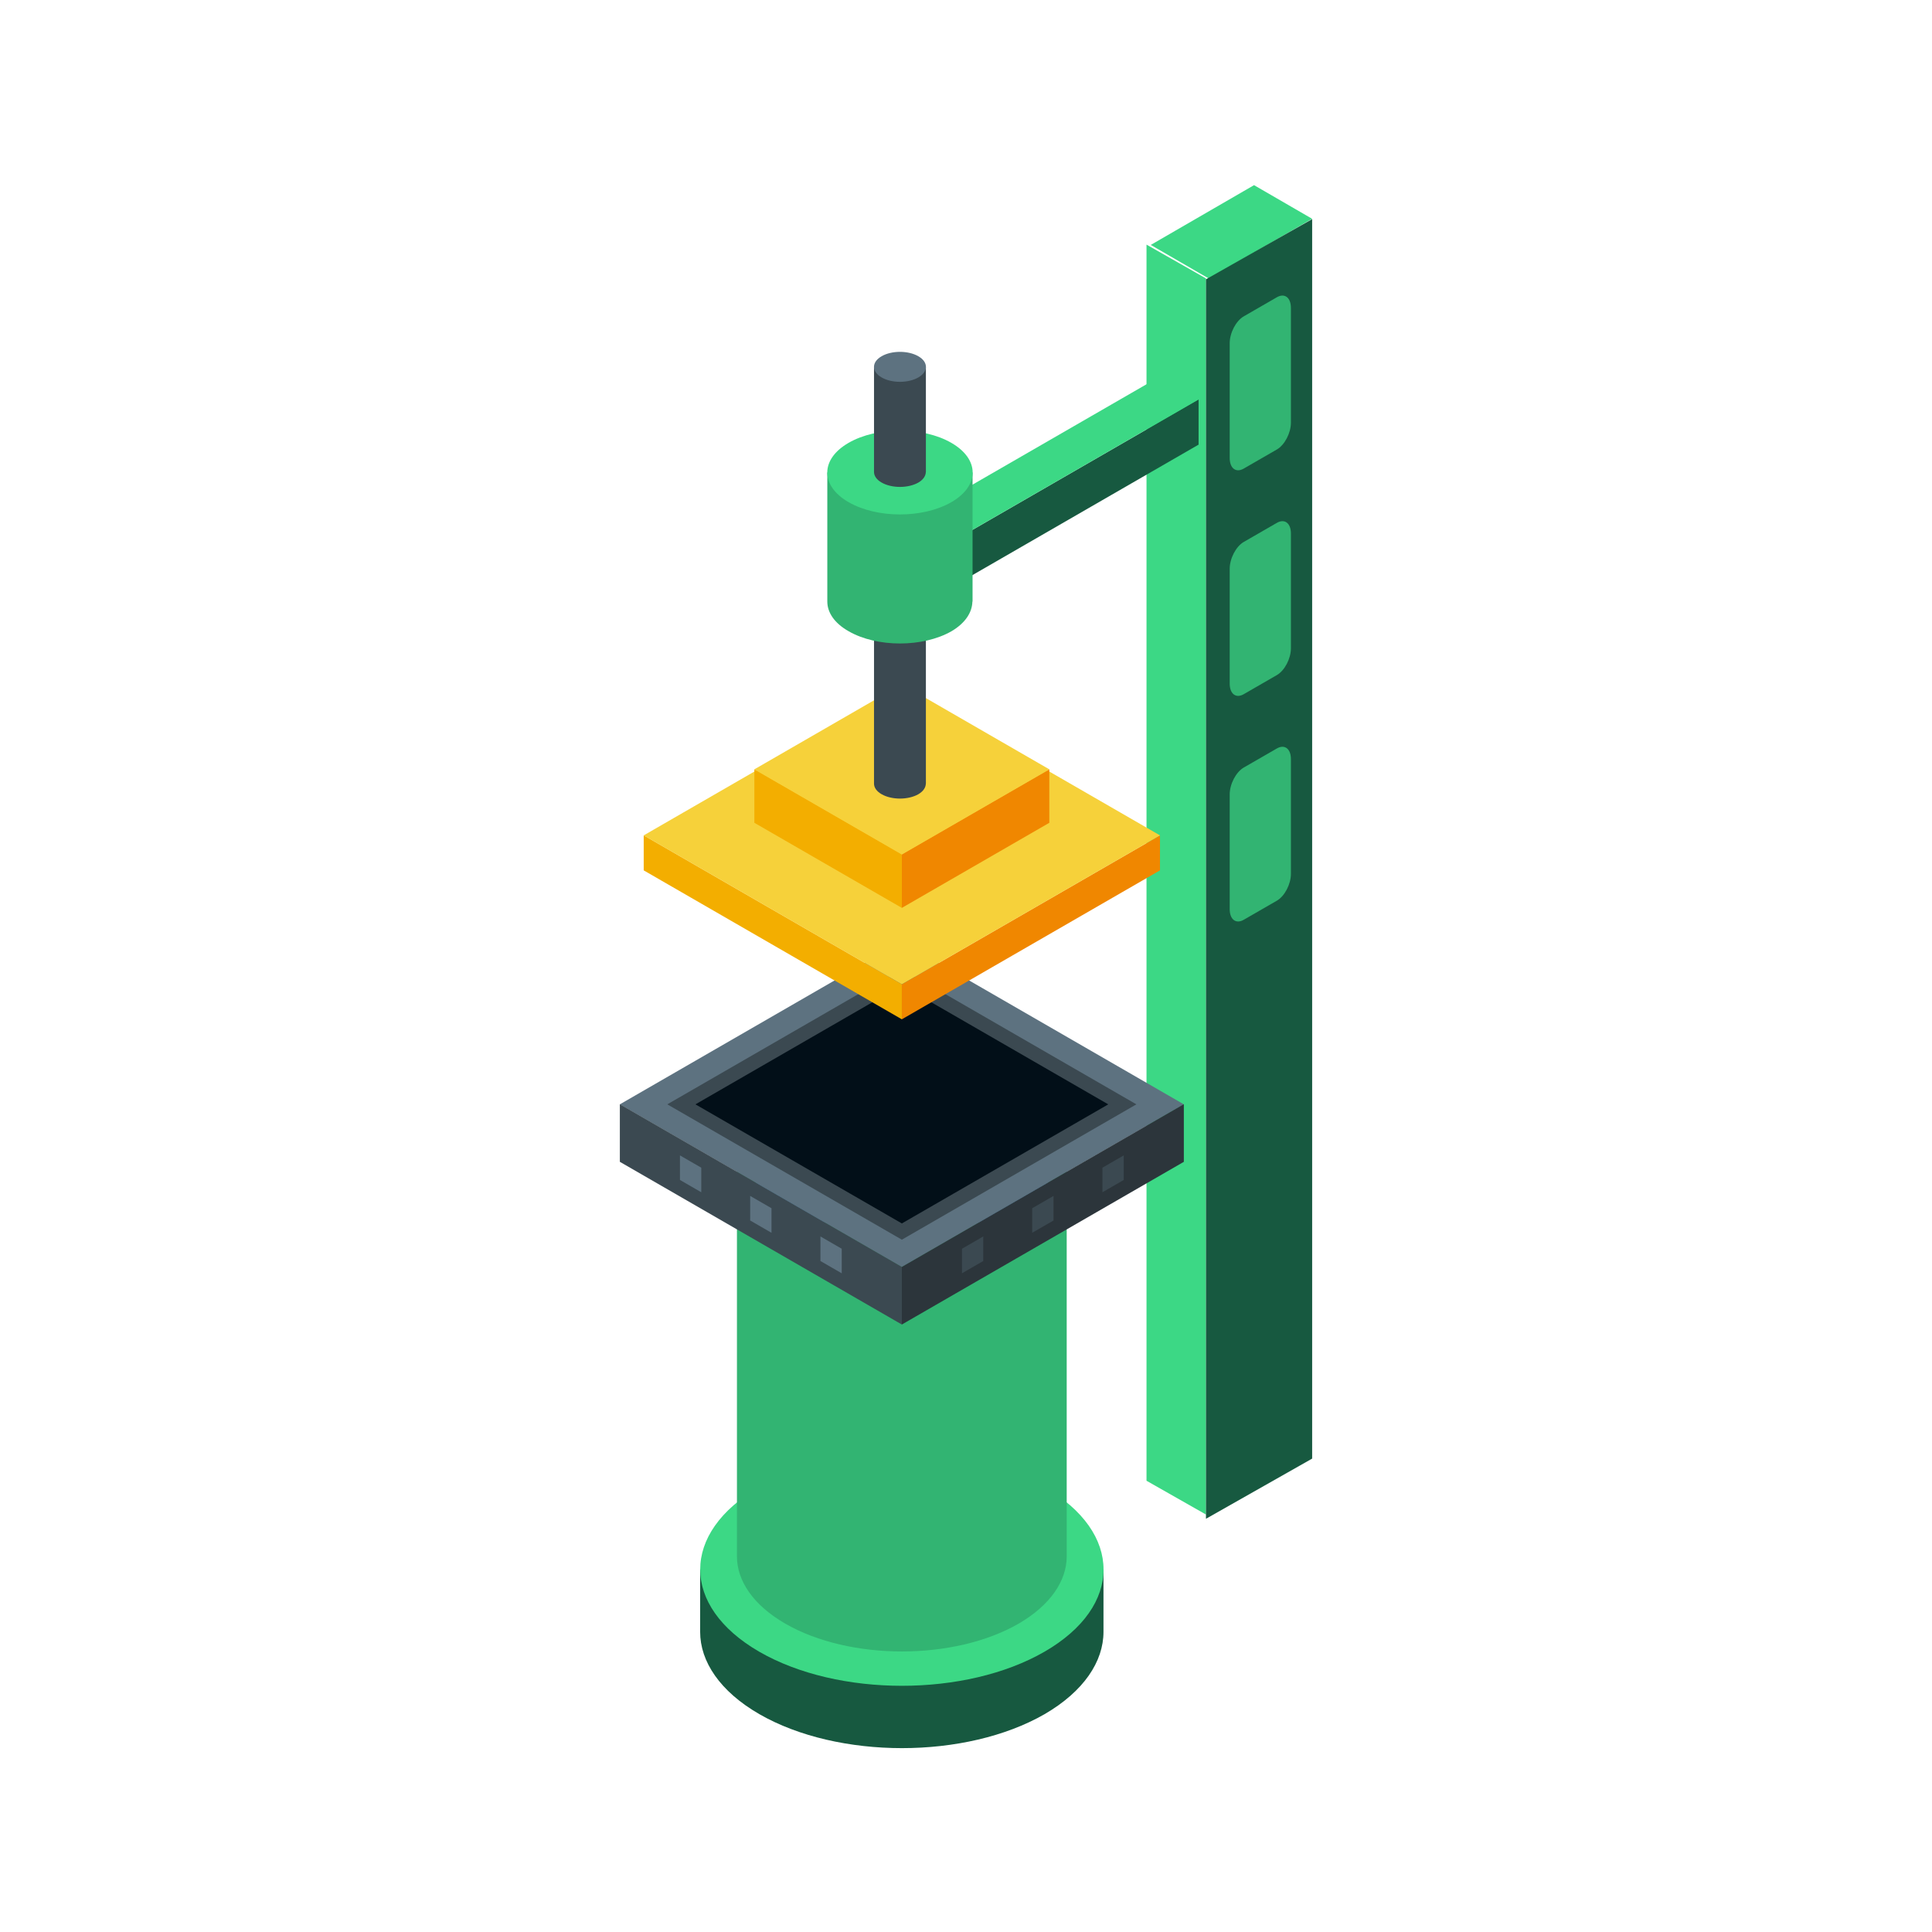 <?xml version="1.0" encoding="UTF-8"?>
<svg width="240px" height="240px" viewBox="0 0 240 240" version="1.1" xmlns="http://www.w3.org/2000/svg" xmlns:xlink="http://www.w3.org/1999/xlink">
    <title>illust_MR</title>
    <g id="element" stroke="none" stroke-width="1" fill="none" fill-rule="evenodd">
        <g id="Artboard" transform="translate(-1965, -814)">
            <g id="illust_MR" transform="translate(1965, 814)">
                <rect id="Rectangle-Copy" x="0" y="0" width="240" height="240"></rect>
                <g id="Group-7" transform="translate(77, 23)">
                    <polygon id="Fill-4" fill="#3CD885" points="72.81 165.141 65.423 160.944 65.423 7.387 72.81 11.584"></polygon>
                    <polygon id="Fill-5" fill="#3CD885" points="78.781 0 65.951 7.427 73.174 11.607 86 4.18"></polygon>
                    <polygon id="Fill-6" fill="#175940" points="86 158.192 72.81 165.669 72.81 11.697 86 4.221"></polygon>
                    <path d="M81.617,32.837 L77.5,35.211 C76.538,35.768 75.758,35.178 75.758,33.894 L75.758,19.632 C75.758,18.349 76.538,16.857 77.5,16.301 L81.617,13.926 C82.581,13.372 83.362,13.962 83.362,15.245 L83.362,29.508 C83.362,30.791 82.581,32.28 81.617,32.837" id="Fill-7" fill="#32B472"></path>
                    <path d="M81.617,60.861 L77.5,63.236 C76.538,63.792 75.758,63.202 75.758,61.919 L75.758,47.656 C75.758,46.373 76.538,44.884 77.5,44.325 L81.617,41.951 C82.581,41.396 83.362,41.986 83.362,43.27 L83.362,57.532 C83.362,58.816 82.581,60.307 81.617,60.861" id="Fill-9" fill="#32B472"></path>
                    <path d="M81.617,88.886 L77.5,91.26 C76.538,91.817 75.758,91.226 75.758,89.943 L75.758,75.681 C75.758,74.4 76.538,72.908 77.5,72.349 L81.617,69.977 C82.581,69.42 83.362,70.011 83.362,71.294 L83.362,85.556 C83.362,86.84 82.581,88.331 81.617,88.886" id="Fill-11" fill="#32B472"></path>
                    <polygon id="Fill-13" fill="#175940" points="71.893 32.234 40.182 50.53 40.182 44.916 71.893 26.62"></polygon>
                    <polygon id="Fill-15" fill="#3CD885" points="35.318 42.103 67.026 23.81 71.892 26.616 40.184 44.912"></polygon>
                    <path d="M60.079,171.961 L60.079,179.715 C60.079,183.388 57.643,187.1 52.768,189.937 C42.978,195.567 27.116,195.567 17.328,189.937 C12.413,187.1 9.974,183.388 9.974,179.715 L9.974,171.961 L60.079,171.961 Z" id="Fill-17" fill="#175940"></path>
                    <path d="M52.748,182.184 C42.965,187.827 27.103,187.827 17.319,182.184 C7.536,176.538 7.536,167.387 17.319,161.739 C27.103,156.096 42.965,156.096 52.748,161.742 C62.532,167.387 62.532,176.538 52.748,182.184" id="Fill-19" fill="#3CD885"></path>
                    <path d="M55.51,118.41 L55.51,170.342 C55.51,173.345 53.516,176.381 49.532,178.699 C41.527,183.301 28.56,183.301 20.557,178.699 C16.539,176.381 14.546,173.345 14.546,170.342 L14.546,118.41 L55.51,118.41 Z" id="Fill-21" fill="#32B472"></path>
                    <path d="M49.516,126.768 C41.518,131.381 28.548,131.381 20.55,126.768 C12.552,122.153 12.552,114.67 20.55,110.053 C28.548,105.441 41.518,105.441 49.516,110.053 C57.514,114.67 57.514,122.153 49.516,126.768" id="Fill-23" fill="#69C3FA"></path>
                    <polygon id="Fill-25" fill="#5D7280" points="35.031 134.397 4.798561e-13 114.185 35.031 93.973 70.061 114.187"></polygon>
                    <polygon id="Fill-27" fill="#3B4951" points="35.031 130.998 5.895 114.184 35.031 97.375 64.166 114.186"></polygon>
                    <polygon id="Fill-29" fill="#020F18" points="35.031 128.98 9.39 114.186 35.031 99.393 60.672 114.188"></polygon>
                    <polygon id="Fill-31" fill="#3B4951" points="35.031 141.537 0 121.325 0 114.166 35.031 134.378"></polygon>
                    <polygon id="Fill-33" fill="#5D7280" points="10.114 125.107 7.467 123.579 7.467 120.528 10.114 122.055"></polygon>
                    <polygon id="Fill-35" fill="#5D7280" points="18.838 130.142 16.191 128.615 16.191 125.563 18.838 127.09"></polygon>
                    <polygon id="Fill-37" fill="#5D7280" points="27.562 135.175 24.917 133.647 24.917 130.596 27.562 132.123"></polygon>
                    <polygon id="Fill-39" fill="#2C353B" points="35.031 141.537 70.061 121.325 70.061 114.166 35.031 134.378"></polygon>
                    <polygon id="Fill-41" fill="#3B4951" points="59.947 125.107 62.594 123.579 62.594 120.528 59.947 122.055"></polygon>
                    <polygon id="Fill-43" fill="#3B4951" points="51.223 130.142 53.87 128.615 53.87 125.563 51.223 127.09"></polygon>
                    <polygon id="Fill-45" fill="#3B4951" points="42.499 135.175 45.144 133.647 45.144 130.596 42.499 132.123"></polygon>
                    <polygon id="Fill-47" fill="#F3AE00" points="35.031 103.622 2.964 85.12 2.964 80.769 35.031 99.271"></polygon>
                    <polygon id="Fill-49" fill="#F08700" points="35.031 103.622 67.097 85.12 67.097 80.769 35.031 99.271"></polygon>
                    <polygon id="Fill-51" fill="#F6D13A" points="67.097 80.774 35.031 62.275 2.964 80.774 35.031 99.276"></polygon>
                    <polygon id="Fill-53" fill="#F3AE00" points="35.031 89.781 16.71 79.21 16.71 72.567 35.031 83.138"></polygon>
                    <polygon id="Fill-55" fill="#F08700" points="35.031 89.781 53.351 79.21 53.351 72.567 35.031 83.138"></polygon>
                    <polygon id="Fill-57" fill="#F6D13A" points="53.352 72.571 35.031 61.998 16.709 72.571 35.031 83.142"></polygon>
                    <path d="M38.018,48.173 L38.018,74.342 L38.011,74.342 C38,74.816 37.705,75.294 37.083,75.661 C35.817,76.383 33.774,76.383 32.519,75.661 C31.881,75.299 31.573,74.82 31.573,74.342 L31.573,48.173 L38.018,48.173 Z" id="Fill-59" fill="#3B4951"></path>
                    <path d="M37.078,49.492 C35.818,50.219 33.775,50.219 32.516,49.492 C31.256,48.765 31.256,47.585 32.516,46.858 C33.775,46.134 35.818,46.134 37.078,46.858 C38.337,47.585 38.337,48.765 37.078,49.492" id="Fill-61" fill="#5D7280"></path>
                    <path d="M43.814,35.693 L43.814,51.73 L43.793,51.73 C43.764,53.056 42.937,54.389 41.194,55.417 C37.652,57.443 31.934,57.443 28.424,55.417 C26.636,54.407 25.772,53.067 25.772,51.73 L25.772,35.693 L43.814,35.693 Z" id="Fill-63" fill="#32B472"></path>
                    <path d="M41.182,39.38 C37.656,41.415 31.94,41.415 28.412,39.38 C24.886,37.348 24.886,34.048 28.412,32.013 C31.938,29.979 37.656,29.979 41.182,32.013 C44.708,34.048 44.708,37.348 41.182,39.38" id="Fill-65" fill="#3CD885"></path>
                    <path d="M38.018,22.568 L38.018,35.628 L38.011,35.628 C38,36.102 37.705,36.578 37.083,36.945 C35.817,37.667 33.774,37.667 32.519,36.945 C31.881,36.585 31.573,36.106 31.573,35.628 L31.573,22.568 L38.018,22.568 Z" id="Fill-67" fill="#3B4951"></path>
                    <path d="M37.078,23.887 C35.818,24.614 33.775,24.614 32.516,23.887 C31.256,23.16 31.256,21.98 32.516,21.253 C33.775,20.527 35.818,20.527 37.078,21.253 C38.337,21.98 38.337,23.16 37.078,23.887" id="Fill-69" fill="#5D7280"></path>
                </g>
            </g>
        </g>
    </g>
</svg>